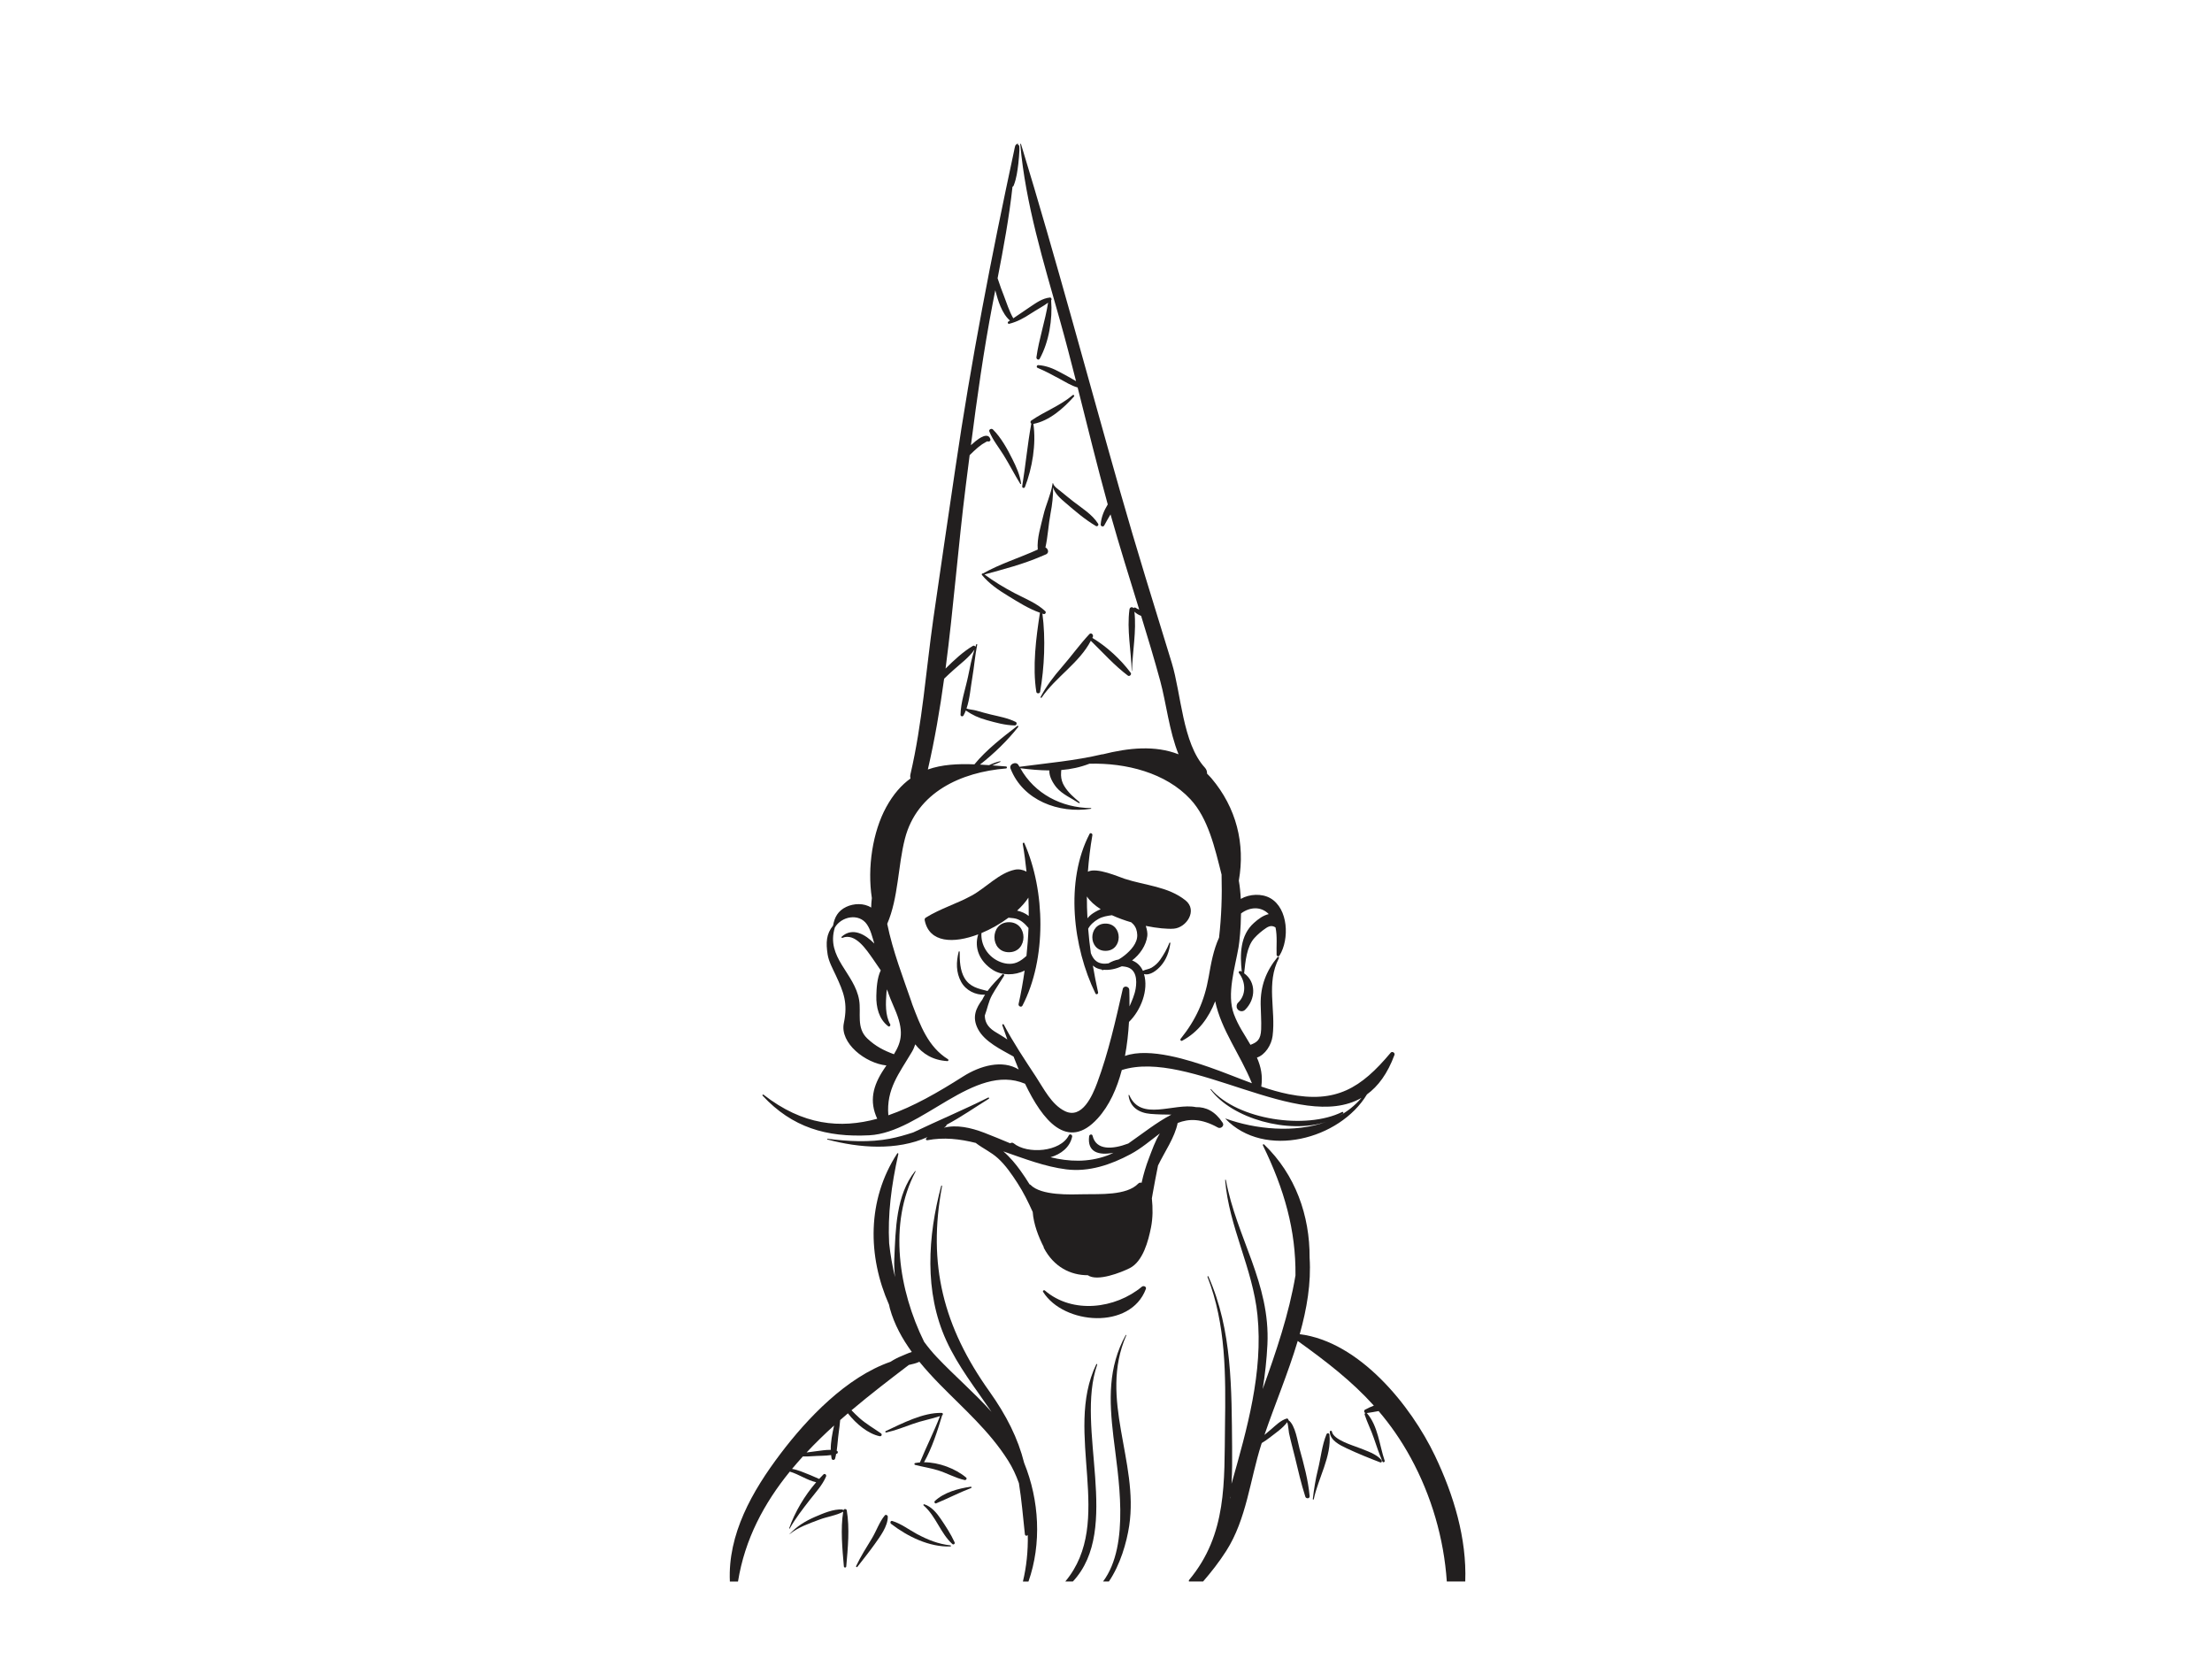 <?xml version="1.0" encoding="utf-8"?>
<!-- Generator: Adobe Illustrator 17.0.0, SVG Export Plug-In . SVG Version: 6.00 Build 0)  -->
<!DOCTYPE svg PUBLIC "-//W3C//DTD SVG 1.1//EN" "http://www.w3.org/Graphics/SVG/1.1/DTD/svg11.dtd">
<svg version="1.1" id="Layer_1" xmlns="http://www.w3.org/2000/svg" xmlns:xlink="http://www.w3.org/1999/xlink" x="0px" y="0px"
	 width="800px" height="600px" viewBox="0 0 800 600" enable-background="new 0 0 800 600" xml:space="preserve">
<g>
	<path fill="#221F1F" d="M367.03,314.54c-5.677,1.179-10.5,6.552-15.526,9.316c-5.463,3.013-11.378,4.711-16.672,8.009
		c-0.347,0.216-0.476,0.582-0.396,0.971c1.663,8.236,10.481,8.449,19.354,5.078c-1.553,4.914,0.476,9.803,5.318,12.89
		c3.232,2.064,7.946,2.023,11.468,0.211c-0.574,4.022-1.277,8.047-2.185,12.081c-0.189,0.823,0.99,1.395,1.405,0.593
		c8.761-16.901,8.304-41.52,0.67-58.76c-0.153-0.35-0.637-0.079-0.58,0.246c0.588,3.366,1.014,6.718,1.367,10.065
		C369.983,314.537,368.438,314.247,367.03,314.54z M367.785,348.075c-2.218,0.913-4.69,0.506-6.787-0.509
		c-3.918-1.889-6.314-5.912-6.048-10.104c3.443-1.43,6.847-3.372,9.797-5.567c0.656,0.046,1.304,0.112,1.936,0.205
		c2.335,0.342,3.869,1.837,5.288,3.522c-0.123,3.366-0.377,6.729-0.738,10.093C370.202,346.636,369.138,347.517,367.785,348.075z
		 M371.938,324.641c0.093,2.215,0.126,4.43,0.112,6.639c-1.151-0.954-2.631-1.591-4.197-1.941
		C369.51,327.815,370.91,326.224,371.938,324.641z"/>
	<path fill="#221F1F" d="M414.412,466.191c0.333-0.883-0.845-1.329-1.436-0.837c-9.551,7.955-25.039,10.005-35.088,1.378
		c-0.337-0.284-0.897,0.082-0.64,0.495C384.714,479.114,408.856,481.02,414.412,466.191z"/>
	<path fill="#221F1F" d="M418.817,421.516c2.437-5.042,6.027-10.071,7.102-15.378c4.047-1.6,8.591-1.668,14.544,1.651
		c1.066,0.591,2.458-0.634,1.734-1.731c-2.751-4.189-6.071-5.731-9.68-5.652c-7.982-1.621-19.953,5.36-24.107-4.367
		c-0.052-0.12-0.268-0.06-0.255,0.071c0.506,4.323,3.774,6.388,7.952,6.741c2.455,0.202,4.985,0.257,7.528,0.271
		c-5.297,2.759-10.719,7.077-15.573,10.443c-5.77,2.177-11.649,2.524-12.918-2.805c-0.18-0.755-1.159-0.487-1.244,0.167
		c-0.749,5.819,3.484,7.008,8.789,5.991c-0.768,0.399-1.507,0.733-2.215,0.99c-7.022,2.56-13.861,2.237-20.547,0.626
		c3.812-1.107,7.016-3.607,7.829-7.43c0.15-0.7-0.848-1.203-1.195-0.508c-3.052,6.049-14.996,6.948-19.978,2.882
		c-0.38-0.306-0.897-0.243-1.223,0.011c-3.169-1.307-6.308-2.642-9.417-3.828c-4.826-1.84-9.997-2.997-14.577-1.805
		c0.219-0.161,0.443-0.295,0.659-0.457c0.211-0.161,0.295-0.386,0.32-0.621c5.288-2.805,10.284-6.308,15.269-9.393
		c0.276-0.169,0.036-0.574-0.251-0.429c-8.909,4.468-18.118,8.307-27.096,12.608c-2.734,0.883-5.499,1.698-8.384,2.25
		c-7.394,1.417-15.187,0.984-22.603,0.033c-0.156-0.019-0.183,0.23-0.038,0.268c11.61,3.093,25.012,4.11,36.196-0.87
		c-0.156,0.153-0.312,0.29-0.462,0.451c-0.287,0.312,0,0.757,0.396,0.681c5.955-1.148,11.785-0.462,17.574,0.987
		c0.025,0.027,0.038,0.066,0.071,0.09c2.581,1.966,5.417,3.191,7.892,5.441c2.816,2.562,5.018,5.819,7.077,8.988
		c2.147,3.3,3.878,6.844,5.507,10.435c0.32,4.411,2.056,8.925,4,12.712c-0.046,0.049-0.066,0.126-0.03,0.192
		c3.642,7.016,9.754,9.991,15.958,9.978c3.44,2.409,12.013-0.992,15.113-2.537c4.878-2.425,6.795-10,7.738-14.73
		c0.689-3.462,0.684-7.003,0.314-10.528c0.107-0.61,0.211-1.225,0.317-1.838C417.494,428.204,418.153,424.86,418.817,421.516z
		 M362.876,416.413c7.517,2.614,15.048,5.543,22.767,6.505c8.198,1.023,16.128-1.693,23.223-5.483
		c3.941-2.103,7.266-5.023,10.607-7.506c-1.704,2.745-2.819,6.027-3.924,8.887c-1.102,2.863-2.002,5.882-2.683,8.966
		c-0.402-0.134-0.858-0.088-1.2,0.273c-4.194,4.413-14.115,3.735-19.647,3.861c-4.922,0.107-15.449,0.558-19.313-3.399
		c-0.107-0.109-0.219-0.145-0.331-0.159c-1.086-1.775-2.242-3.484-3.401-5.105C367.528,421.226,365.376,418.582,362.876,416.413z"/>
	<path fill="#221F1F" d="M364.9,333.528c-7,0-7,10.856,0,10.856C371.9,344.383,371.9,333.528,364.9,333.528z"/>
	<path fill="#221F1F" d="M399.824,334.028c-6.358,0-6.358,9.86,0,9.86C406.184,343.888,406.184,334.028,399.824,334.028z"/>
	<path fill="#221F1F" d="M443.233,404.535c-0.041-0.016-0.077,0.041-0.041,0.074c14.134,14.722,41.394,7.471,51.183-8.797
		c4.044-2.945,7.449-7.495,9.959-14.301c0.276-0.755-0.845-1.414-1.362-0.796c-10.741,12.838-19.781,18.405-36.857,15.018
		c-3.374-0.67-6.674-1.643-9.945-2.754c0.536-3.924-0.096-7.079-1.581-10.492c2.981-0.968,5.248-4.572,5.66-7.785
		c1.225-9.538-2.428-19.051,2.294-28.173c0.156-0.306-0.26-0.678-0.495-0.386c-4.173,5.086-6.191,10.506-6.111,17.063
		c0.038,3.038,0.301,6.048,0.178,9.089c-0.151,3.776-1.471,4.654-3.861,5.584c-2.147-3.757-4.356-6.705-6.005-11.137
		c-2.672-7.197,0.443-16.85,1.69-24.156c0.348-2.012,0.831-6.836,0.897-12.207c2.953-2.272,7.112-2.781,10.03,0.221
		c-2.035,0.451-3.793,1.794-5.357,3.188c-5.029,4.485-5.078,11.389-4.397,17.662c-0.128-0.066-0.216-0.158-0.347-0.224
		c-0.399-0.194-1.017,0.243-0.681,0.684c2.472,3.218,2.732,7.845-0.323,10.738c-0.574,0.549-0.695,1.515-0.279,2.193
		c0.082,0.131,0.167,0.257,0.279,0.361c0.725,0.675,1.837,0.713,2.559,0c3.905-3.858,4.02-10.077-0.358-13.191
		c0.465-4.296,0.916-9.674,3.7-12.74c1.241-1.37,2.732-2.628,4.268-3.65c1.362-0.905,2.379-0.853,3.385-0.189
		c0.689,3.202,0.271,6.771,0.388,9.874c0.024,0.563,0.755,0.771,1.055,0.284c3.661-5.893,3.188-16.995-3.284-20.724
		c-3.134-1.802-7.624-1.556-10.724,0.243c-0.11-2.3-0.342-4.547-0.708-6.62c2.365-13.355-0.902-26.373-9.899-37.002
		c-0.52-0.615-1.066-1.14-1.602-1.695c0.057-0.722-0.158-1.485-0.782-2.168c-8.102-8.816-8.542-26.729-11.966-37.869
		c-6.352-20.659-12.781-41.284-18.695-62.077c-11.914-41.878-23.103-83.925-35.835-125.579c-0.044-0.142-0.282-0.123-0.268,0.038
		c1.922,21.692,8.436,42.685,14.309,63.562c2.07,7.356,3.987,14.75,5.868,22.149c-1.846-1.132-3.79-2.13-5.671-3.161
		c-2.494-1.37-5.157-2.469-8.02-2.633c-0.492-0.03-0.744,0.766-0.263,0.968c2.803,1.189,5.455,2.589,8.121,4.055
		c2.075,1.137,4.137,2.423,6.412,3.073c3.568,14.11,7.019,28.252,10.886,42.293c-1.351,2.226-2.387,4.641-2.551,7.282
		c-0.038,0.664,0.966,0.938,1.266,0.342c0.664-1.321,1.512-2.655,2.291-4.022c3.254,11.536,6.842,22.98,10.377,34.44
		c-0.44-0.175-0.872-0.377-1.269-0.654c-0.314-0.216-0.599-0.107-0.777,0.109c-0.443-0.55-1.367-0.416-1.485,0.479
		c-0.981,7.432,0.61,14.829,0.815,22.223c0.003,0.06,0.087,0.06,0.09,0c0.2-7.121,1.66-14.249,0.894-21.403
		c0.689,0.692,1.52,1.16,2.42,1.501c2.401,7.812,4.763,15.63,6.904,23.508c2.174,7.974,3.227,18.151,6.631,26.565
		c-8.54-3.347-18.113-2.335-27.476,0.019c-0.052-0.003-0.09-0.033-0.148-0.019c-9.83,2.319-19.904,3.183-29.904,4.515
		c-0.104-0.194-0.235-0.358-0.333-0.558c-0.799-1.591-3.549-0.454-2.896,1.223c4.509,11.556,17.498,16.308,29.083,14.525
		c0.153-0.022,0.112-0.265-0.038-0.265c-10.596-0.074-20.353-5.171-25.512-14.408c3.528,0.454,7.041,0.779,10.509,0.799
		c-0.186,2.157,1.389,4.752,2.619,6.212c2.056,2.428,5.431,3.867,8.047,5.589c0.191,0.126,0.424-0.167,0.246-0.32
		c-2.122-1.772-4.085-3.454-5.54-5.852c-0.727-1.192-1.113-2.497-1.162-3.886c-0.027-0.711,0.079-1.307,0.079-1.887
		c3.484-0.274,6.891-1.006,10.205-2.286c13.218-0.342,27.593,3.248,36.524,12.868c6.423,6.915,8.835,17.632,11.258,27.238
		c0.213,7.782-0.055,15.256-0.911,22.792c-2.059,4.504-2.896,9.308-3.765,14.265c-1.509,8.622-4.619,15.474-10.107,22.305
		c-0.314,0.391,0.071,0.963,0.55,0.708c5.936-3.177,9.582-8.324,11.927-14.263c2.193,10.429,9.016,19.149,13.281,29.652
		c-5.187-1.903-10.306-4.039-15.482-5.83c-6.601-2.275-21.569-7.306-30.426-4.041c0.766-4.091,1.222-8.264,1.449-12.308
		c4.274-4.167,7.167-11.501,5.428-17.312c2.264,0.613,4.687-1.378,6.081-2.961c2.056-2.327,3.024-5.179,3.451-8.206
		c0.033-0.23-0.263-0.317-0.35-0.099c-0.84,2.147-2.021,4.233-3.344,6.114c-0.815,1.157-1.873,2.122-3.084,2.841
		c-0.987,0.591-2.155,0.624-3.153,1.14c-0.85-1.903-2.256-3.123-3.913-3.752c2.822-2.147,5.075-5.406,5.51-8.873
		c0.118-0.941-0.099-2.267-0.552-3.623c4.129,0.842,7.845,1.181,10.126,1.006c4.605-0.364,8.72-6.636,4.238-10.235
		c-6.305-5.053-14.577-5.368-22.059-7.82c-2.147-0.706-10.09-4.244-13.243-2.546c0.323-4.329,0.839-8.706,1.622-13.213
		c0.101-0.596-0.719-1.044-1.034-0.435c-8.87,17.106-6.043,40.931,2.152,57.699c0.271,0.552,1.075,0.15,0.949-0.402
		c-0.738-3.295-1.343-6.513-1.892-9.71c0.487,0.413,1.028,0.785,1.706,1.047c0.503,0.194,1.023,0.32,1.55,0.41
		c0.046,0.169,0.211,0.301,0.399,0.178c0.074-0.046,0.162-0.063,0.235-0.109c2.212,0.213,4.523-0.356,6.601-1.261
		c0.53,0.057,1.058,0.109,1.578,0.224c3.724,0.826,3.918,4.815,3.407,7.851c-0.38,2.25-1.31,4.35-2.231,6.448
		c0.024-2.075-0.006-4.091-0.069-5.997c-0.046-1.315-2.045-1.679-2.357-0.32c-2.595,11.402-5.181,23.005-9.264,33.981
		c-1.709,4.599-5.455,13.215-11.662,10.199c-4.854-2.36-7.678-8.187-10.5-12.472c-4.058-6.161-8.171-12.308-11.613-18.835
		c-0.156-0.293-0.653-0.09-0.536,0.227c0.46,1.252,1.069,3.043,1.819,5.176c-1.436-1.058-3.085-1.93-4.63-2.92
		c-2.63-1.684-3.511-3.661-3.508-5.78c0.946-2.467,1.288-4.985,2.631-7.391c1.326-2.376,2.915-4.618,4.32-6.951
		c0.241-0.396-0.317-0.831-0.637-0.492c-1.542,1.622-3.645,3.694-5.338,5.991c-3.352-0.85-6.407-1.444-8.329-4.695
		c-1.616-2.734-1.769-6.385-1.739-9.477c0.003-0.202-0.306-0.243-0.358-0.046c-0.938,3.73-1.004,7.49,0.9,10.943
		c1.704,3.093,5.204,4.796,8.624,4.616c-0.358,0.569-0.684,1.146-0.957,1.736c-2.284,3.098-3.872,6.333-1.589,10.695
		c2.425,4.637,8.439,7.44,12.825,9.92c0.011,0.006,0.019,0,0.033,0.006c0.577,1.52,1.198,3.093,1.87,4.698
		c-5.915-3.656-13.927-1.405-20.131,2.532c-9.018,5.729-17.982,10.902-27.019,14.025c-0.779-9.489,3.853-15.034,8.534-22.955
		c0.525-0.883,0.892-1.788,1.198-2.707c2.663,3.418,6.374,5.772,11.651,6.062c0.375,0.019,0.476-0.492,0.186-0.678
		c-7.186-4.462-10.016-12.242-12.912-19.836c-0.12-0.364-0.232-0.73-0.356-1.091c-2.841-8.269-6.713-18.2-8.704-28.039
		c4.063-9.406,3.853-20.899,6.404-30.803c4.329-16.787,20.251-24.047,36.554-25.392c0.465-0.038,0.465-0.686,0-0.725
		c-1.69-0.129-3.347-0.257-4.982-0.386c0.982-0.399,1.974-0.796,2.931-1.255c0.145-0.066,0.038-0.273-0.104-0.243
		c-1.345,0.287-2.672,0.815-3.965,1.417c-1.107-0.079-2.204-0.15-3.29-0.208c5.067-3.946,9.986-8.742,13.817-13.604
		c0.156-0.202-0.06-0.58-0.301-0.391c-5.275,4.066-11.211,8.633-15.526,13.905c-6.095-0.235-11.753,0.063-16.844,1.865
		c2.48-10.741,4.364-21.723,5.887-32.827c1.154-1.151,2.343-2.207,3.309-3.087c2.59-2.368,5.674-4.531,7.67-7.468
		c-1.042,3.175-1.654,6.48-2.327,9.754c-0.913,4.422-2.666,9.327-2.721,13.842c-0.006,0.563,0.774,0.768,1.055,0.284
		c0.334-0.574,0.607-1.195,0.859-1.835c2.409,1.652,4.523,2.628,7.536,3.473c3.3,0.927,6.721,1.876,10.169,1.933
		c0.651,0.011,0.954-0.957,0.339-1.266c-2.792-1.406-5.936-1.952-8.955-2.674c-1.794-0.429-3.566-0.93-5.335-1.444
		c-1.004-0.293-2.464-0.35-3.503-0.727c1.209-3.522,1.482-7.711,2.092-11.162c0.694-3.946,0.962-8.017,1.778-11.939
		c0.046-0.23-0.268-0.309-0.353-0.096c-0.115,0.29-0.194,0.591-0.304,0.881c-0.145-0.331-0.544-0.558-0.908-0.342
		c-3.612,2.138-6.902,5.242-9.882,8.203c2.89-22.1,4.591-44.563,7.323-66.247c0.46-3.656,0.927-7.304,1.392-10.954
		c0.541-0.517,1.077-1.039,1.619-1.55c0.919-0.861,1.881-1.671,2.915-2.387c0.38-0.26,0.785-0.476,1.184-0.705
		c0.137-0.093,0.279-0.172,0.424-0.243c0.172-0.068,0.255-0.096,0.301-0.109c0.525,0.26,1.244-0.101,1.042-0.774
		c-0.812-2.721-4.203-0.202-5.362,0.733c-0.552,0.443-1.11,0.932-1.663,1.441c2.207-17.137,4.594-34.219,7.867-51.227
		c0.309-1.597,0.621-3.197,0.935-4.793c0.957,3.689,2.384,8.427,5.307,10.94c-0.197,0.129-0.388,0.268-0.588,0.394
		c-0.413,0.257-0.145,0.905,0.331,0.788c2.912-0.738,5.332-2.084,7.837-3.727c2.018-1.326,4.247-2.469,6.213-3.907
		c-1.047,6.68-3.303,13.103-4.217,19.743c-0.093,0.684,0.812,1.217,1.2,0.506c3.323-6.057,4.673-14.222,4.121-21.102
		c0.345-0.344,0.055-1.058-0.451-1.009c-2.718,0.276-4.938,1.903-7.159,3.385c-2.031,1.359-4.036,2.773-6.076,4.129
		c-1.438-2.445-2.45-5.66-3.456-8.299c-0.664-1.736-1.351-3.459-1.903-5.239c-0.025-0.079-0.167-0.473-0.32-0.935
		c2.136-10.995,4.181-22.004,5.39-33.117c0.175-0.068,0.328-0.189,0.418-0.407c1.034-2.57,1.367-5.286,1.703-8.015
		c0.189-1.537,0.271-3.085,0.372-4.632c0.036-0.544-0.019-1.088-0.046-1.632c-0.022-0.377-0.599-0.588-0.61-0.719
		c0.005,0.055,0.087,0.057,0.09,0c0.008-0.074,0.011-0.145,0.005-0.213c0-0.036-0.03-0.063-0.063-0.063c-0.003,0-0.008,0-0.008,0
		c-0.03,0.003-0.055,0.019-0.063,0.044c-0.085,0.265-0.533,0.325-0.689,0.591c-0.211,0.361-0.274,0.888-0.386,1.285
		c-0.055,0.2-0.077,0.43-0.12,0.637c-8.214,38.238-15.619,76.353-21.285,115.048c-2.644,18.11-5.376,36.201-7.952,54.322
		c-2.647,18.649-3.984,37.858-8.261,56.19c-0.142,0.607-0.12,1.132,0.006,1.586c-3.265,2.349-6.213,5.669-8.786,10.364
		c-4.862,8.879-6.899,21.799-5.193,32.876c-0.139,1.129-0.224,2.275-0.249,3.448c-2.595-1.701-6.311-1.539-9.002-0.26
		c-3.035,1.447-4.219,3.746-4.783,6.781c-2.494,3.068-2.6,6.169-1.966,10.385c0.391,2.592,1.87,5.225,2.964,7.588
		c2.836,6.114,4.432,9.975,2.91,17.26c-1.526,7.304,7.84,14.569,15.395,15.343c-0.298,0.44-0.604,0.891-0.916,1.362
		c-4.02,6.051-5.343,11.569-2.409,17.913c-13.36,3.659-26.923,2.373-41.101-8.693c-0.246-0.192-0.577,0.112-0.35,0.353
		c10.714,11.509,23.09,15.108,38.575,14.32c18.889-0.957,37.935-26.445,56.346-18.638c6.246,13.073,15.324,24.61,26.286,12.513
		c4.203-4.635,6.94-10.807,8.698-17.468c24.479-7.788,64.234,22.939,86.673,10.074c-2.363,2.8-5.187,4.998-8.335,6.675
		c0.561-0.334,1.135-0.651,1.654-1.025c0.323-0.244,0.049-0.733-0.323-0.552c-12.994,6.464-37.721,2.901-47.388-8.269
		c-0.082-0.096-0.255,0.033-0.178,0.137c7.769,10.558,28.206,16.207,41.826,11.701C468.196,409.862,453.996,408.434,443.233,404.535
		z M398.082,328.822c-1.356,0.563-2.598,1.285-3.5,1.999c-0.487,0.386-0.905,0.823-1.288,1.285
		c-0.145-2.625-0.224-5.259-0.211-7.894C394.216,325.934,395.966,327.474,398.082,328.822z M394.519,344.698
		c-0.421-2.95-0.727-5.873-0.965-8.794c0.73-1.447,2.133-2.653,3.618-3.508c1.613-0.935,3.284-1.165,4.968-1.397
		c2.212,1.009,4.599,1.873,6.989,2.57c0.246,0.219,0.492,0.435,0.711,0.667c1.012,1.083,1.408,2.436,1.46,3.88
		c0.112,2.986-2.341,5.595-4.485,7.342c-0.681,0.555-1.436,1.083-2.229,1.545c-1.296,0.238-2.559,0.722-3.689,1.413
		c-0.782,0.131-1.58,0.164-2.382,0.038C396.362,348.129,395.2,346.554,394.519,344.698z M357.112,159.601
		c-0.044-0.003-0.09-0.016-0.134-0.055C357.019,159.579,357.068,159.577,357.112,159.601z M313.643,375.553
		c-4.028-3.856-2.147-9.155-2.92-13.839c-1.605-9.773-12.155-15.425-8.78-26.272c2.365-4.042,8.731-5.286,11.58-1.146
		c1.424,2.073,1.928,4.564,2.688,6.956c-3.221-3.284-7.84-6.051-11.813-2.472c-0.178,0.159,0.008,0.514,0.241,0.416
		c4.692-1.98,8.747,4.361,10.982,7.495c0.979,1.37,1.952,2.811,2.918,4.249c-1.364,2.762-1.539,6.697-1.6,9.182
		c-0.104,4.126,0.919,8.474,4.304,11.036c0.44,0.334,0.951-0.29,0.711-0.711c-1.873-3.306-1.627-7.741-1.359-11.381
		c0.03-0.427,0.134-0.829,0.208-1.239c0.771,2.338,1.673,4.531,2.712,6.902c3.568,8.116,2.576,12.013-0.211,16.552
		C319.65,379.92,316.662,378.432,313.643,375.553z"/>
	<path fill="#221F1F" d="M393.959,229.367c-3.508,3.76-6.56,8.045-9.953,11.933c-2.901,3.33-5.589,6.836-7.656,10.757
		c-0.139,0.257,0.227,0.465,0.388,0.224c4.985-7.331,13.672-12.592,17.774-20.541c4.375,4.26,8.518,8.939,13.407,12.608
		c0.585,0.44,1.46-0.435,1.02-1.02c-3.691-4.928-8.6-9.431-13.88-12.633c0.055-0.118,0.131-0.221,0.18-0.342
		C395.575,229.567,394.642,228.638,393.959,229.367z"/>
	<path fill="#221F1F" d="M388.219,181.397c-1.561-1.211-3.082-2.475-4.613-3.719c-0.76-0.618-2.513-1.775-2.702-2.808
		c-0.027-0.151-0.268-0.112-0.265,0.038c0,0.044,0.014,0.082,0.016,0.126c-0.536,3.667-2.461,7.643-3.303,11.326
		c-0.834,3.634-2.417,8.386-2.029,12.387c-6.573,3.013-13.522,5.097-19.844,8.663c-0.303-0.134-0.555,0.295-0.344,0.55
		c2.682,3.202,5.876,5.379,9.431,7.544c3.566,2.174,7.514,4.706,11.548,6.09c-1.417,8.999-2.756,19.65-1.307,28.646
		c0.107,0.681,1.233,0.67,1.354,0c1.572-8.843,2.029-19.37,0.84-28.334c0.145,0.044,0.293,0.12,0.44,0.161
		c0.58,0.156,1.039-0.593,0.593-1.023c-3.076-2.934-7.465-4.616-11.192-6.585c-3.716-1.963-7.402-4.186-10.787-6.694
		c6.932-1.909,13.943-3.694,20.547-6.568c0.189-0.017,0.367-0.093,0.519-0.219c0.396-0.175,0.807-0.314,1.201-0.498
		c1.214-0.571,0.755-2.054-0.227-2.488c0.894-3.995,1.091-8.362,1.849-12.31c0.626-3.26,0.951-6.207,0.932-9.387
		c0.67,2.313,2.732,4.058,4.569,5.63c3.432,2.945,7,6.016,10.91,8.31c0.5,0.293,1.124-0.298,0.807-0.807
		C395.039,186.041,391.312,183.801,388.219,181.397z"/>
	<path fill="#221F1F" d="M387.946,142.916c-4.572,3.864-10.074,5.813-14.93,9.16c-0.47,0.323-0.386,0.875-0.033,1.135
		c-1.378,7.454-2.059,15.121-3.289,22.619c-0.109,0.662,0.757,0.902,0.998,0.274c2.628-6.74,4.107-15.504,3.046-22.792
		c5.816-1.113,10.867-5.636,14.689-9.915C388.719,143.066,388.279,142.637,387.946,142.916z"/>
	<path fill="#221F1F" d="M369.291,174.909c-0.405-3.166-1.728-5.991-3.128-8.829c-1.799-3.642-4.162-7.905-7.069-10.763
		c-0.511-0.503-1.586-0.003-1.285,0.747c1.247,3.101,3.478,5.802,5.234,8.649c2.081,3.369,3.869,6.916,5.953,10.276
		C369.073,175.114,369.313,175.076,369.291,174.909z"/>
	<path fill="#221F1F" d="M443.496,560.893c7.331-11.498,8.589-25.687,12.644-38.43c0.058-0.186,0.129-0.385,0.192-0.574
		c0.954-0.563,1.876-1.187,2.754-1.876c2.182-1.706,4.788-3.41,6.467-5.666c0.35,1.056,0.517,3.396,0.629,3.916
		c0.618,2.877,1.411,5.734,2.111,8.594c1.184,4.851,2.261,9.707,3.801,14.46c0.265,0.812,1.641,0.716,1.556-0.208
		c-0.539-5.841-2.097-11.577-3.67-17.211c-0.648-2.311-1.485-8.542-3.984-10.262c0.022-0.361-0.32-0.714-0.697-0.593
		c-2.174,0.703-3.812,2.365-5.513,3.825c-0.82,0.697-1.649,1.392-2.477,2.086c3.686-10.817,8.534-22.297,12.034-33.981
		c10.454,7.501,19.611,14.594,27.53,23.39c-1.173,0.446-2.275,0.957-3.191,1.466c-0.487,0.271-0.361,1.067,0.139,1.209
		c-0.202,0.101-0.358,0.317-0.279,0.566c0.935,2.907,2.36,5.63,3.333,8.534c0.968,2.885,1.933,5.685,3.128,8.488
		c0.189,0.446,0.941,0.123,0.787-0.333c-1.889-5.526-2.42-12.65-6.418-17.17c-0.035-0.044-0.085-0.044-0.126-0.066
		c1.466-0.194,2.901-0.451,4.35-0.722c4.236,4.963,8.113,10.478,11.624,16.918c7.435,13.626,11.99,29.105,13.038,44.724h6.672
		c0.571-15.542-4.151-31.246-10.96-45.492c-8.671-18.151-27.279-41.23-48.908-43.959c2.587-9.202,4.167-18.504,3.571-27.692
		c0.099-15.13-5.111-30.062-16.464-40.926c-0.23-0.219-0.561,0.06-0.426,0.328c7.763,15.895,11.96,30.79,11.783,47.027
		c-2.335,13.968-7.049,27.746-11.859,41.129c0.85-5.297,1.449-10.664,1.712-16.136c1.066-22.152-11.146-38.613-15.028-59.493
		c-0.027-0.148-0.279-0.115-0.265,0.038c1.387,16.959,9.973,31.875,11.69,48.807c2.1,20.702-3.765,41.21-9.379,61.016
		c0.246-4.34,0.257-8.753,0.213-13.153c-0.208-20.943,0.099-42.34-8.583-61.834c-0.079-0.183-0.405-0.049-0.331,0.139
		c6.735,17.235,6.606,35.701,6.339,53.931c-0.295,20.191,0.823,39.163-12.945,55.659c-0.172,0.205-0.161,0.418-0.09,0.61h5.113
		C438.12,568.489,440.966,564.855,443.496,560.893z M444.98,541.587c0.049-0.115,0.093-0.232,0.142-0.347
		c-0.063,0.257-0.123,0.514-0.192,0.771C444.948,541.872,444.967,541.727,444.98,541.587z"/>
	<path fill="#221F1F" d="M285.642,532.225c3.303,0.976,6.232,3.123,9.541,3.847c-4.2,4.851-7.714,10.798-9.77,16.647
		c-0.041,0.123,0.148,0.197,0.208,0.088c2.051-3.667,4.679-7.03,7.249-10.345c2.089-2.693,4.534-5.288,5.882-8.455
		c0.257-0.604-0.43-1.261-0.963-0.741c-0.522,0.512-1.031,1.058-1.537,1.605c-2.067-0.938-4.208-1.827-6.314-2.628
		c-1.203-0.459-2.341-0.804-3.486-0.995c1.269-1.523,2.568-3.024,3.913-4.498c1.173,0.019,2.349-0.014,3.544-0.107
		c2.141-0.169,4.49-0.071,6.675-0.402c0.057,0.429,0.085,0.867,0.183,1.282c0.148,0.645,1.094,0.61,1.263,0
		c0.156-0.552,0.26-1.127,0.366-1.698c0.068-0.022,0.145-0.025,0.208-0.049c0.531-0.172,0.552-0.924,0-1.091
		c-0.003,0-0.005,0-0.005,0c0.32-2.193,0.437-4.452,0.741-6.617c0.213-1.512,0.399-3,0.522-4.484
		c0.922-0.818,1.854-1.627,2.794-2.434c2.967,3.823,7.361,7.446,11.523,8.277c0.643,0.129,0.965-0.662,0.435-1.037
		c-2.598-1.821-5.272-3.344-7.681-5.458c-1.042-0.916-2.01-1.898-2.978-2.89c6.765-5.715,13.798-11.104,20.656-16.333
		c0.019-0.017,0.033-0.036,0.052-0.052c1.285-0.304,2.715-0.58,3.844-1.159c2.313,2.833,4.791,5.534,7.315,8.116
		c8.794,8.983,18.012,16.91,24.796,27.656c1.564,2.475,2.852,5.22,3.886,8.143c0.979,6.005,1.479,12.168,2.157,18.455
		c0.074,0.64,0.782,0.705,1.053,0.257c0.12,5.822-0.492,11.613-1.764,16.852h2.012c4.807-13.683,3.924-29.403-1.561-42.889
		c-2.22-8.854-6.355-17.131-12.584-25.884c-16.562-23.251-22.439-45.783-17.109-74.24c0.041-0.199-0.249-0.287-0.304-0.087
		c-4.856,18.189-6.212,38.34,1.832,55.944c4.296,9.401,10.593,17.32,16.357,25.802c-6.199-6.923-13.385-13.04-19.74-19.764
		c-1.693-1.788-3.235-3.653-4.643-5.586c-9.103-18.482-13.092-42.701-3.082-61.587c0.06-0.107-0.095-0.241-0.175-0.134
		c-6.926,8.627-7.041,21.085-7.517,31.719c-0.099,2.209,0.033,4.413,0.265,6.604c-0.982-4.003-1.679-8.097-2.133-12.239
		c-0.536-10.229,0.752-20.836,3.33-32.296c0.057-0.254-0.27-0.391-0.413-0.175c-11.006,16.91-10.678,37.237-2.97,54.669
		c0.12,0.481,0.202,0.96,0.336,1.444c1.594,5.729,4.452,10.9,7.911,15.671c-1.25,0.375-2.499,0.99-3.552,1.414
		c-1.356,0.544-2.811,1.263-4.145,2.141c-15.944,5.534-30.141,20.505-39.753,33.207c-10.281,13.571-19.144,29.152-18.345,46.269
		h2.939C269.37,556.665,276.334,543.679,285.642,532.225z M301.661,515.55c-0.667,2.967-1.247,5.986-1.211,8.821
		c-1.766-0.06-3.579,0.284-5.321,0.484c-1.148,0.134-2.291,0.295-3.429,0.459C294.86,521.938,298.199,518.689,301.661,515.55z"/>
	<path fill="#221F1F" d="M339.967,512.154c-2.196,5.701-4.968,11.115-7.265,16.754c-0.596,0.055-1.195,0.107-1.758,0.23
		c-0.336,0.069-0.314,0.571,0,0.656c2.735,0.711,5.521,1.121,8.228,1.947c3.311,1.012,6.317,2.797,9.71,3.541
		c0.489,0.107,0.971-0.533,0.528-0.908c-3.817-3.224-9.86-5.537-15.228-5.526c2.939-5.25,4.826-11.238,6.554-16.959
		c0.418-0.221,0.347-0.878-0.178-0.892c-6.727-0.172-14.263,3.795-20.248,6.593c-0.287,0.137-0.077,0.563,0.211,0.498
		c3.344-0.76,6.549-2.007,9.77-3.161C333.462,513.792,336.793,513.212,339.967,512.154z"/>
	<path fill="#221F1F" d="M351.075,537.694c-4.523,0.667-9.56,1.985-12.986,5.179c-0.345,0.323,0.011,1.028,0.484,0.831
		c4.247-1.756,8.332-3.891,12.633-5.532C351.51,538.057,351.389,537.647,351.075,537.694z"/>
	<path fill="#221F1F" d="M345.239,557.781c-1.362-2.994-3.194-5.783-5.034-8.501c-1.436-2.117-3.405-4.454-5.931-5.236
		c-0.235-0.071-0.432,0.251-0.243,0.416c4.49,3.902,6.065,10.019,10.391,13.951C344.876,558.825,345.48,558.309,345.239,557.781z"/>
	<path fill="#221F1F" d="M343.733,559.304c0.265-0.008,0.257-0.38,0-0.407c-4.34-0.446-8.296-2.051-12.116-4.105
		c-2.953-1.586-5.668-3.716-8.901-4.706c-0.664-0.202-0.908,0.67-0.438,1.036C328.253,555.727,336.085,559.566,343.733,559.304z"/>
	<path fill="#221F1F" d="M320.003,548.071c-1.982,2.362-3.051,5.652-4.668,8.31c-1.999,3.292-4.047,6.505-5.704,9.995
		c-0.123,0.257,0.224,0.588,0.427,0.325c2.133-2.759,4.304-5.453,6.333-8.302c1.933-2.723,4.711-6.407,4.69-9.879
		C321.078,548.002,320.37,547.631,320.003,548.071z"/>
	<path fill="#221F1F" d="M305.199,566.509c0.049,0.555,0.812,0.555,0.861,0c0.569-6.505,1.299-13.817,0.181-20.279
		c-0.107-0.604-1.116-0.604-1.22,0c-0.003,0.014-0.003,0.027-0.005,0.041c-0.066-0.181-0.232-0.334-0.443-0.347
		c-3.183-0.205-6.918,1.43-9.792,2.663c-3.574,1.542-6.596,3.432-9.275,6.265c-0.019,0.022,0.011,0.049,0.036,0.033
		c3.076-2.549,7.156-3.916,10.847-5.313c2.732-1.034,5.841-1.414,8.425-2.762c0.076-0.041,0.109-0.104,0.15-0.164
		C303.941,553.004,304.644,560.143,305.199,566.509z"/>
	<path fill="#221F1F" d="M479.741,518.739c-1.635,3.921-2.051,8.594-3.09,12.74c-0.88,3.492-1.438,7.115-1.862,10.689
		c-0.025,0.205,0.314,0.246,0.356,0.049c1.523-7.432,6.535-15.663,5.663-23.335C480.736,518.255,479.978,518.164,479.741,518.739z"
		/>
	<path fill="#221F1F" d="M481.69,517.724c-0.076-0.432-0.766-0.325-0.755,0.101c0.077,3.139,3.752,4.878,6.174,6.013
		c3.929,1.846,8.015,3.5,12.07,5.05c0.506,0.191,0.78-0.495,0.484-0.831c-1.955-2.267-5.256-3.254-7.938-4.345
		C489.347,522.753,482.253,520.773,481.69,517.724z"/>
	<path fill="#221F1F" d="M401.036,571.978c4.121-6.048,6.431-14.063,7.355-20.158c3.525-23.256-11.126-45.791-1.058-68.867
		c0.06-0.129-0.123-0.241-0.197-0.112c-6.459,11.703-5.988,23.653-4.471,36.641c1.643,14.014,6.267,39.154-3.738,52.495H401.036z"/>
	<path fill="#221F1F" d="M388.009,571.978c17.826-19.073,0.755-55.484,8.816-78.445c0.068-0.194-0.241-0.325-0.331-0.142
		c-12.029,24.897,6.956,56.843-11.225,78.587H388.009z"/>
</g>
</svg>
